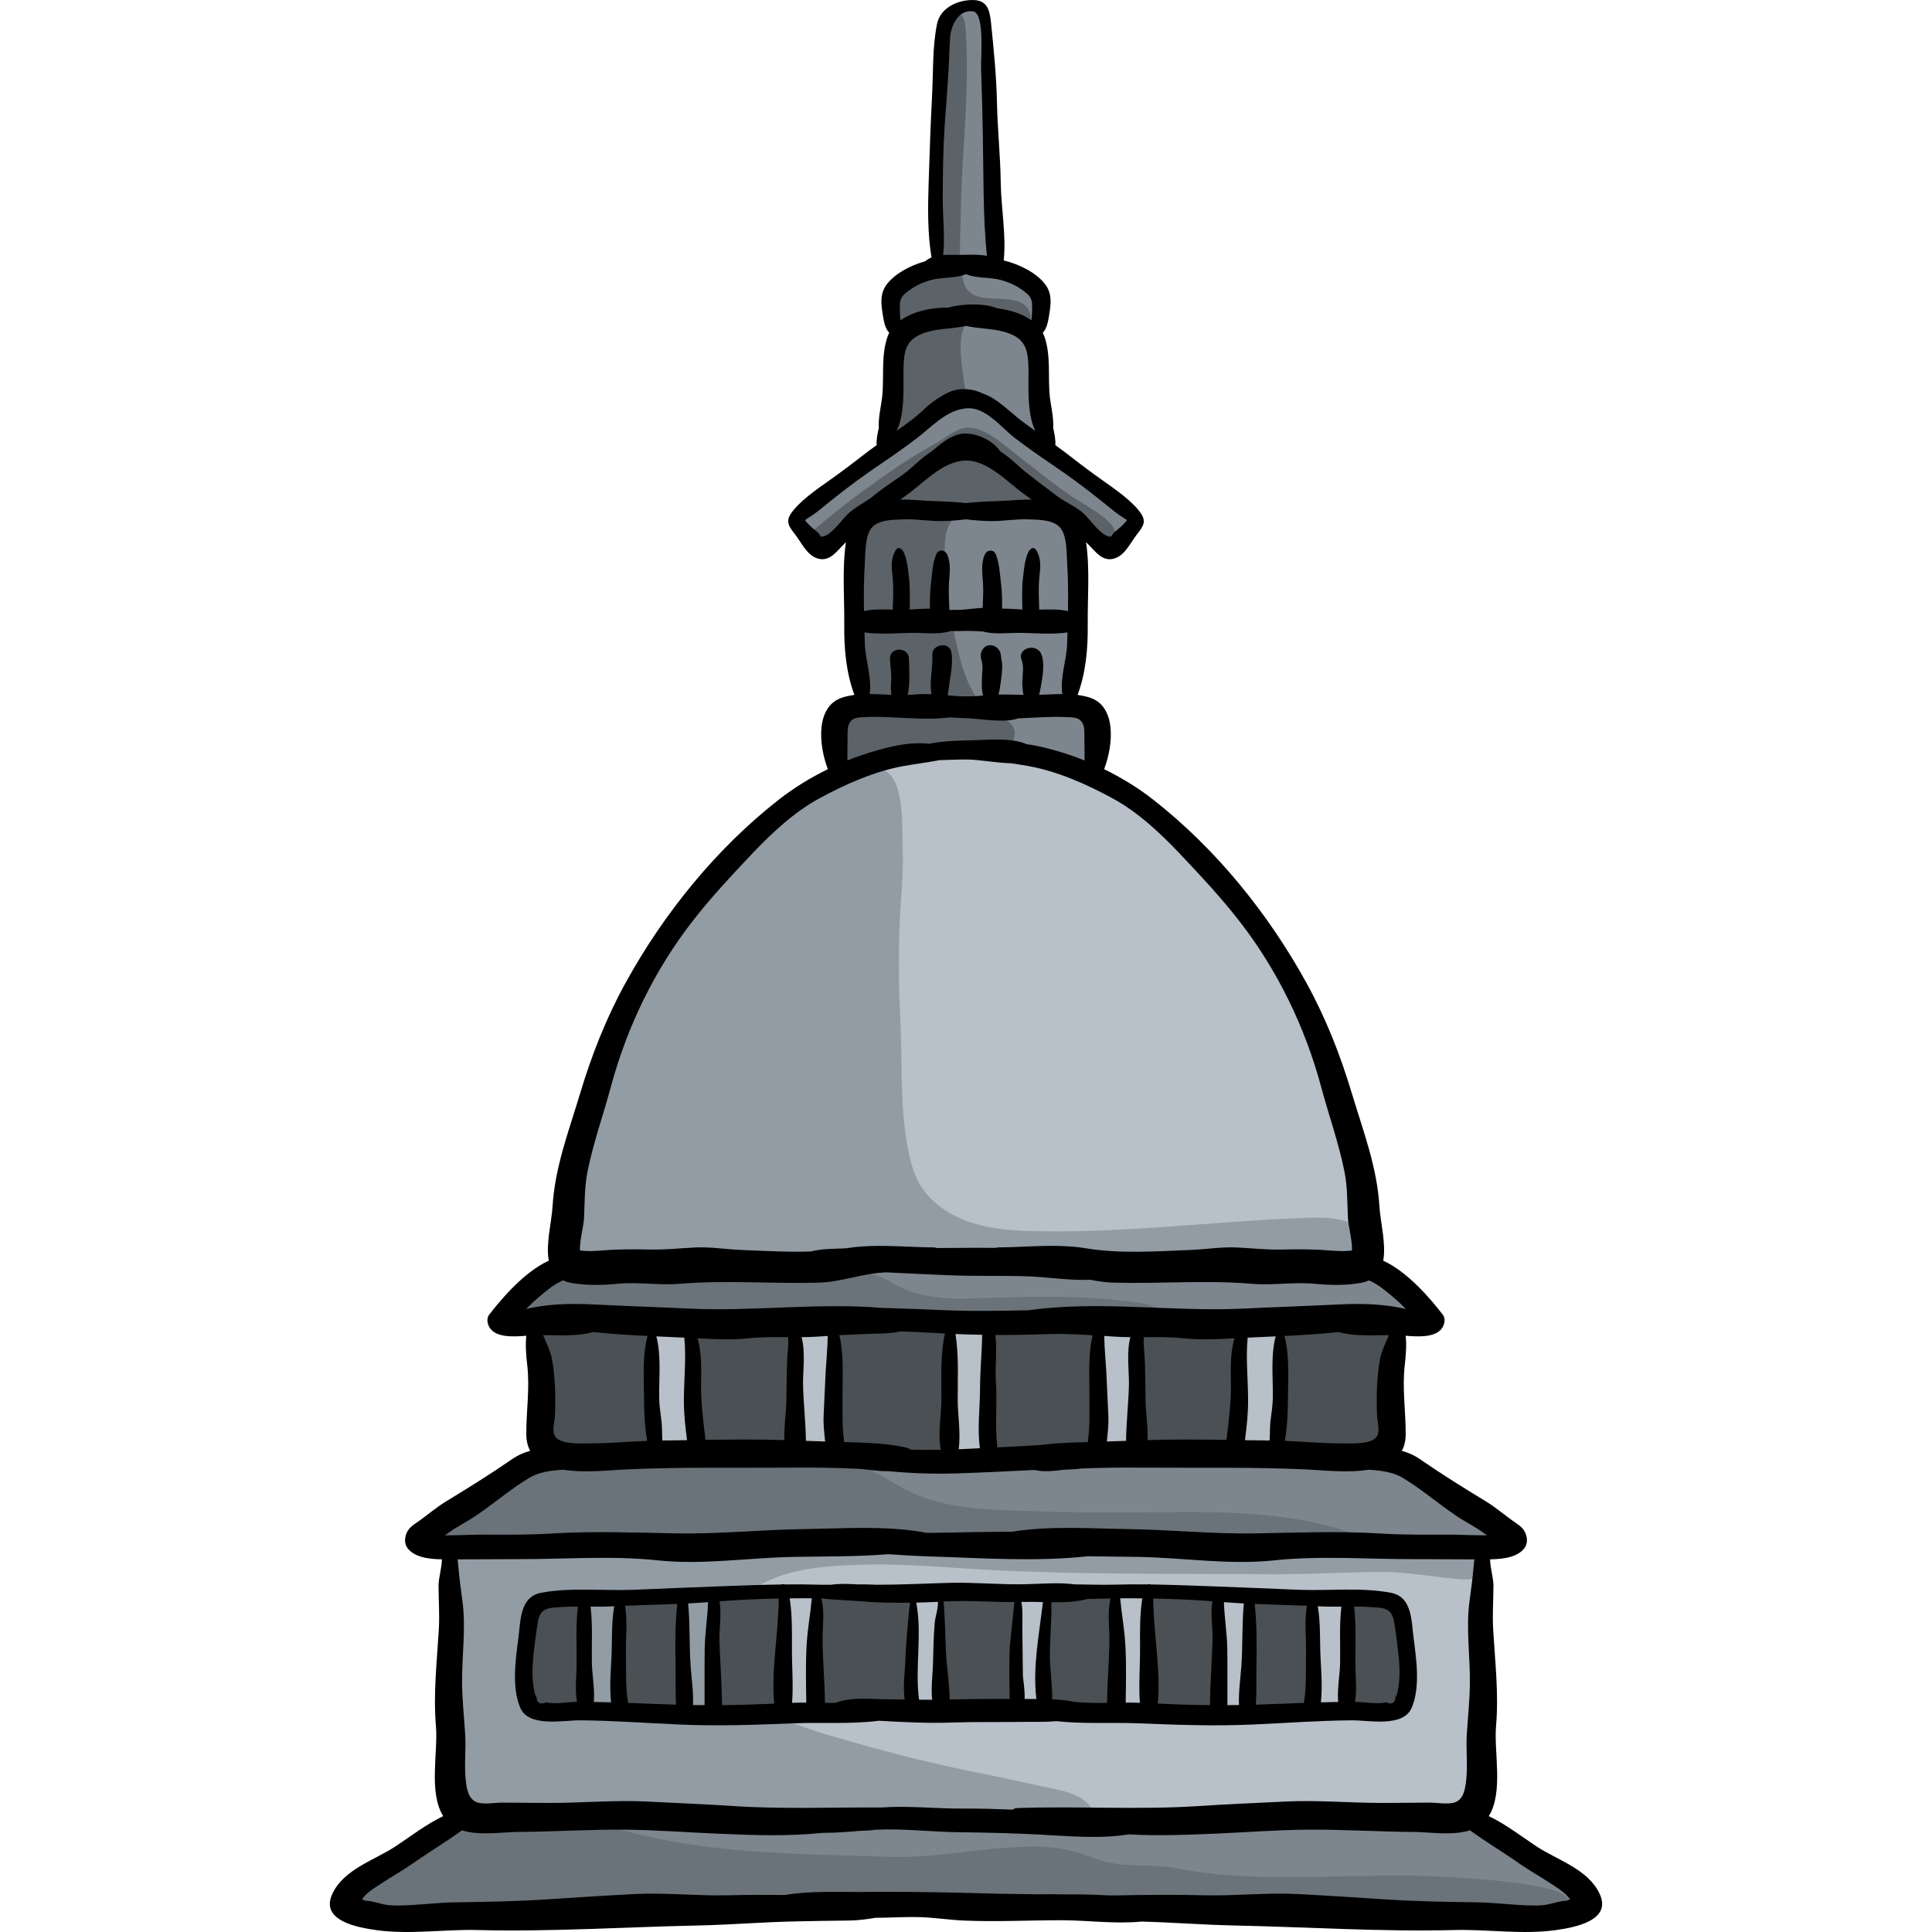 <?xml version="1.0" encoding="iso-8859-1"?>
<!-- Generator: Adobe Illustrator 19.0.0, SVG Export Plug-In . SVG Version: 6.00 Build 0)  -->
<svg version="1.1" id="Layer_1" xmlns="http://www.w3.org/2000/svg" xmlns:xlink="http://www.w3.org/1999/xlink" x="0px" y="0px"
	 viewBox="0 0 512.001 512.001" style="enable-background:new 0 0 512.001 512.001;" xml:space="preserve">
<path style="fill:#B8C0C9;" d="M100.552,509.934c-0.178-0.003-0.355-0.007-0.533-0.011c-3.152-0.068-5.572-0.85-7.121-3.904
	c-1.974-3.892,1.205-6.565,4.334-8.426c4.258-2.533,8.517-5.066,12.774-7.6c2.742-1.631,5.568-3.339,7.394-5.957
	c2.145-3.076,1.249-5.413,0.938-8.743c-0.307-3.291,0.18-6.865,0.249-10.176c0.124-5.884,0.247-11.769,0.346-17.654
	c0.19-11.23,1.038-22.512,0.886-33.679c-0.016-1.154-0.098-2.432-0.919-3.242c-0.683-0.673-1.698-0.84-2.622-1.096
	c-0.924-0.257-1.922-0.748-2.183-1.671c-0.246-0.871,0.266-1.761,0.784-2.503c3.272-4.697,8.109-6.497,12.727-9.713
	c2.166-1.508,4.311-3.059,6.502-4.529c1.633-1.095,3.512-1.511,5.051-2.603c5.07-3.594,4.795-13.348,4.354-18.762
	c-0.394-4.851-0.691-9.758-0.85-14.676c-0.047-1.432-0.175-3.044-1.269-3.97c-2.213-1.873-6.273,0.66-8.282-1.43
	c1.092-3.228,3.631-5.739,6.237-7.931c2.608-2.194,5.413-4.246,7.365-7.039c3.841-5.495,2.292-13.836,3.683-20.122
	c9.769-44.155,29.448-82.106,69.14-108.12c1.358-2.626,1.996-6.223,2.14-9.157c0.114-2.305-1.483-5.546-0.07-7.611
	c0.45-0.657,1.159-1.087,1.879-1.427c1.497-0.705,3.233-1.172,4.209-2.507c0.957-1.31,0.899-3.094,0.617-4.691
	c-1.014-5.731-0.884-12.051-1.349-17.965c-0.608-7.751-0.404-15.569-1.33-23.33c-1.891,1.513-3.782,3.025-5.674,4.538
	c-0.752,0.601-1.572,1.23-2.532,1.286c-2.117,0.122-4.305-3.389-5.079-5.054c-0.551-1.186-0.699-2.636-0.062-3.779
	c0.672-1.209,2.036-1.823,3.282-2.423c11.723-5.646,21.264-16.562,21.755-29.91c0.13-3.54,0.146-7.121,0.434-10.653
	c0.285-3.499-1.306-5.858-1.808-9.293c-0.363-2.488,0.043-5.201,1.653-7.132c2.21-2.65,6.068-3.244,8.729-5.442
	c3.23-2.668,2.962-5.897,2.807-9.601c-0.687-16.435-1.772-32.74-0.104-49.32c0.321-3.187,0.8-6.58,2.918-8.982
	c2.118-2.402,6.46-3.07,8.363-0.494c1.016,1.375,1.066,3.212,1.076,4.922c0.03,5.051-0.65,10.697,0.14,15.682
	c0.658,4.152,1.426,8.066,1.693,12.351c0.578,9.255,1.205,18.203,0.157,27.391c-0.341,2.988,0.258,6.532,2.888,7.99
	c1.528,0.847,3.416,0.786,4.996,1.53c2.818,1.329,3.908,4.849,3.778,7.963c-0.13,3.113-1.158,6.139-1.244,9.255
	c-0.13,4.69,1.831,9.045,3.045,13.482c1.271,4.642,1.141,9.542,1.683,14.31c0.147,1.29,5.23,4.572,6.291,5.499
	c2.508,2.193,5.016,4.385,7.524,6.578c4.305,3.764,10.709,6.714,5.698,12.949c-0.738,0.918-1.723,1.72-2.889,1.885
	c-3.195,0.453-5.742-3.876-8.881-3.124c0.117,7.95,0.431,15.925,0.351,23.874c-0.067,6.611-1.497,12.964-2.774,19.417
	c-0.18,0.912-0.25,2.082,0.561,2.537c0.721,0.403,1.602-0.082,2.427-0.097c0.978-0.018,1.865,0.666,2.354,1.513
	c2.909,5.048,0.319,11.177,3.04,16.429c2.235,4.316,6.935,6.68,11.394,8.617c3.859,1.676,8.589,3.419,11.198,6.922
	c2.711,3.641,5.752,6.826,8.856,10.252c6.803,7.508,12.837,15.712,17.967,24.45c6.469,11.029,11.491,22.867,15.227,35.086
	c3.723,12.175,7.568,25.167,6.848,38.007c-0.102,1.818-0.257,3.755,0.63,5.345c1.16,2.079,3.675,2.877,5.838,3.87
	c3.046,1.398,8.399,8.358,5.322,11.706c-1.03,1.121-2.706,1.372-3.923,2.287c-2.203,1.654-2.307,4.862-2.207,7.614
	c0.228,6.296,0.456,12.594,0.683,18.89c0.088,2.432,0.197,4.951,1.291,7.124c1.84,3.656,7.344,4.426,10.608,6.677
	c3.643,2.512,7.339,4.961,10.939,7.534c2.003,1.432,3.9,3.018,4.823,5.409c0.502,1.302,1.051,2.961-0.345,4.005
	c-1.366,1.022-3.219-0.455-4.54,0.565c-0.754,0.582-0.747,1.702-0.671,2.651c0.845,10.517,2.008,20.489,1.703,31.051
	c-0.319,11.058-0.984,22.101-1.576,33.147c-0.121,2.261-0.167,4.763,1.292,6.494c1.789,2.123,5.031,2.09,7.335,3.345
	c3.084,1.678,6.069,4.054,8.73,6.331c2.174,1.859,4.979,2.896,6.937,5.002c1.349,1.45,2.212,3.506,1.737,5.43
	c-1.314,5.33-8.821,5.99-13.155,5.911c-9.701-0.178-19.402-0.356-29.102-0.534c-20.64-0.378-41.28-0.758-61.92-1.136
	c-19.957-0.366-39.895-1.821-59.928-1.921c-20.373-0.102-40.626,0.839-60.997,1.599c-20.712,0.774-41.43,1.391-62.151,1.854
	C120.934,509.572,110.703,510.125,100.552,509.934z"/>
<path style="fill:#929CA5;" d="M286.192,408.349c11.769-0.29,23.566-0.531,35.314-0.066c18.442,0.729,36.904,1.333,55.352,1.953
	c3.86,0.129,10.749-1.025,14.294,0.733c2.293,1.138,1.635,0.818,1.588,3.291c-0.089,4.746-3.197,4.528-7.316,4.123
	c-6.476-0.637-12.756-1.802-19.332-1.795c-9.921,0.009-19.851,0.686-29.759,0.605c-24.076-0.195-48.202,0.128-72.259-1.051
	c-11.753-0.577-23.496-1.806-35.277-1.496c-10.888,0.287-23.497,1.054-31.888,8.668c-9.357,8.489-7.967,20.705,2.495,27.769
	c8.334,5.626,18.476,8.284,28.005,10.994c11.226,3.193,22.38,5.897,33.821,8.132c4.793,0.936,9.536,2.071,14.311,3.08
	c3.739,0.789,8.771,1.47,11.925,3.971c2.931,2.324,3.771,5.636-0.051,7.274c-3.053,1.308-7.579,0.585-10.794,0.588
	c-7.129,0.004-14.224-0.524-21.348-0.614c-8.644-0.109-17.288-0.203-25.933-0.165c-8.55,0.037-18.129,1.622-26.57,0.421
	c-2.592-0.368-4.963-1.469-7.584-1.8c-4.547-0.572-9.226-0.628-13.798-0.937c-9.002-0.609-18.012-1.164-27.036-1.273
	c-9.638-0.117-33.49,5.808-36.16-8.649c-3.08-16.672,0.998-33.694,0.466-50.432c-0.183-5.746-1.035-9.038,5.459-9.98
	c14.14-2.051,28.727-1.737,42.969-2.246c18.172-0.648,36.387-0.09,54.548-1.001c17.116-0.858,34.176,0.559,51.277,0.217
	C277.331,408.574,281.76,408.458,286.192,408.349z"/>
<g>
	<path style="fill:#7D868E;" d="M246.244,69.935c-0.075,0.079-0.152,0.155-0.235,0.226c-1.172,1.016-3.379,1.269-4.753,2.091
		c-1.774,1.062-3.596,2.493-4.622,4.329c-1.982,3.547,0.049,6.971,1.223,10.364c0.772,2.232,0.538,2.592-0.226,4.723
		c-1.431,3.992-1.076,7.695-0.917,11.846c0.217,5.689,1.716,11.516-3.081,15.265c-3.514,2.746-6.752,5.774-10.512,8.207
		c-3.289,2.128-6.486,3.801-9.185,6.728c-2.346,2.545-2.753,7.136,0.957,9.261c4.294,2.461,8.791-4.985,13.186-4.927
		c-2.275,14.575-4.051,31.085-1.14,45.718c1.037,5.213-5.278,4.227-5.578,9.67c-0.131,2.38-0.613,7.395,0.39,9.559
		c1.556,3.36,5.444,0.721,8.113,0.036c5.203-1.338,9.984-2.926,15.429-2.973c5.07-0.043,10.177-0.051,15.232,0.284
		c5.699,0.377,11.237,0.709,16.935,0.884c2.793,0.086,4.962,0.838,7.537,1.863c0.711,0.283,2.981,1.609,3.763,1.406
		c1.509-0.393,1.474-2.239,1.686-3.595c0.496-3.163,2.09-9.217-0.211-11.983c-1.792-2.154-6.216-1.086-7.514-3.706
		c-0.602-1.213,0.474-3.76,0.696-4.885c0.559-2.833,0.746-5.72,0.87-8.601c0.267-6.142-0.002-12.302,0.234-18.446
		c0.159-4.147-1.548-10.214-0.138-14.1c1.15,0.171,2.363,0.895,3.449,1.397c1.665,0.769,2.508,2.133,3.835,2.934
		c2.49,1.505,5.479-1.604,7.557-3.223c2.353-1.832,2.484-2.916,0.223-5.043c-2.658-2.5-5.664-5.037-8.476-7.397
		c-3.408-2.859-7.252-5.144-10.831-7.713c-2.708-1.943-2.829-4.66-3.24-7.82c-1.248-9.59-2.987-18.651-2.118-28.282
		c0.563-6.236-1.773-9.402-6.951-12.35c-4.79-2.728-4.648-9.21-4.639-14.212c0.017-8.581-0.697-17.083-0.697-25.665
		c0-7.126-1.135-14.054-1.446-21.104c-0.105-2.375,0.683-7.351-1.564-9.044c-1.754-1.321-5.951,0.052-7.395,1.298
		c-2.592,2.235-2.619,6.275-3.021,9.429c-0.641,5.022-0.292,10.027-0.522,15.057c-0.325,7.111-0.343,14.179-0.867,21.28
		c-0.375,5.075,0.532,10.209,0.115,15.313C247.645,65.838,247.589,68.499,246.244,69.935z"/>
	<path style="fill:#7D868E;" d="M150.491,334.138c-4.639,2.393-9.5,6.31-12.951,10.204c-0.828,0.934-3.652,3.951-3.566,5.328
		c0.093,1.499,1.454,0.944,3.064,0.967c20.914,0.302,41.946-1.48,62.89-1.872c12.239-0.228,24.388,0.69,36.593,1.36
		c11.717,0.643,23.551-1.829,35.328-1.812c7.92,0.011,15.84,0.006,23.761-0.001c17.452-0.014,34.786,1.15,52.18,2.335
		c6.044,0.412,12.12,0.9,18.179,0.923c2.819,0.01,6.403,0.601,9.128-0.332c4.093-1.4,1.89-4.727-0.414-6.935
		c-5.457-5.232-10.824-8.715-18.446-9.295c-17.191-1.308-34.569-1.215-51.803-1.806c-11.44-0.392-22.955,0.09-34.39,0.471
		c-5.641,0.188-11.283-0.116-16.921,0.224c-4.552,0.274-9.018-0.926-13.648-0.92c-12.947,0.017-25.939,0.509-38.875,1.038
		C184.736,334.665,168.905,334.52,150.491,334.138z"/>
	<path style="fill:#7D868E;" d="M146.54,386.421c-2.252-0.069-5.17,2.282-6.976,3.31c-3.941,2.244-7.924,4.47-11.761,6.887
		c-1.549,0.975-16.597,9.291-14.851,12.438c0.501,0.903,3.655,0.747,4.57,0.826c4.075,0.353,8.193-0.011,12.279-0.224
		c12.036-0.627,24.204-0.227,36.242,0.284c13.217,0.561,26.48,0.643,39.71,0.646c4.835,0,9.769,0.613,14.543-0.427
		c2.741-0.598,3.764-0.889,6.463-0.412c2.465,0.437,5.034,0.134,7.512-0.021c7.748-0.485,15.444-0.726,23.204-0.758
		c17.402-0.071,34.794-0.867,52.193-1.135c16.961-0.263,33.956,0.516,50.952,2.062c7.847,0.713,15.985,1.146,23.862,0.65
		c3.125-0.197,7.851-0.351,10.258-2.735c3.01-2.982-1.109-4.934-3.243-6.669c-4.787-3.893-10.598-7.071-15.82-10.413
		c-4.841-3.099-9.155-4.715-14.982-4.771c-22.949-0.224-45.9,0.234-68.853,0.232c-16.285-0.001-32.729,0.315-49.003-0.289
		c-8.541-0.317-17.114,0.385-25.663,0.006c-9.707-0.431-19.066-1.126-28.817-1.107C175.058,384.822,162.251,383.907,146.54,386.421z
		"/>
	<path style="fill:#7D868E;" d="M120.514,482.624c-5.433,1.654-10.498,6.265-15.335,9.126c-2.777,1.642-15.371,7.127-13.912,11.624
		c1.195,3.684,14.398,4.177,17.167,4.29c11.521,0.465,22.905,0.515,34.427,0.523c12.001,0.008,24.071-0.376,36.057-0.976
		c6.369-0.318,12.745-0.514,19.104-1.018c4.275-0.339,8.249,0.592,12.455,0.402c12.117-0.549,24.027-1.763,36.204-1.644
		c13.155,0.129,26.298-0.257,39.463-0.017c6.736,0.124,13.471,0.266,20.207,0.374c9.61,0.155,19.223,0.242,28.834,0.105
		c8.519-0.121,17.255-1.178,25.679-0.225c4.207,0.476,8.645-0.255,12.895-0.191c4.725,0.07,9.442,0.384,14.154,0.719
		c9.236,0.659,18.505,1.451,27.766,0.824c2.146-0.146,4.658-0.091,4.824-2.549c0.116-1.713-1.301-2.746-2.572-3.589
		c-5.621-3.726-11.369-7.116-16.878-11.027c-3.219-2.285-6.363-4.242-10.058-5.645c-5.317-2.019-9.191-4.471-15.026-4.366
		c-6.605,0.117-13.099,1.5-19.66,2.106c-13.076,1.205-26.327,0.693-39.443,0.691c-15.209-0.002-30.442-0.059-45.656-0.22
		c-17.288-0.184-34.581,0.036-51.868,0.567c-17.669,0.543-35.009-0.62-52.593-1.683C151.48,479.899,136.094,480.132,120.514,482.624
		z"/>
</g>
<path style="fill:#929CA5;" d="M232.799,203.752c-3.963-0.41-7.866,1.903-11.276,3.535c-8.644,4.135-16.323,11.098-23.608,17.373
	c-5.979,5.15-10.552,11.553-15.425,17.695c-5.046,6.361-10.037,13.071-14.273,20.001c-4.44,7.265-8.539,15.057-10.645,23.334
	c-1.871,7.358-3.372,14.755-4.984,22.162c-1.294,5.95-2.503,12.171-2.563,18.276c-0.041,4.182-0.014,6.085,4.166,7.371
	c6.291,1.937,13.12,2.124,19.658,2.276c10.344,0.243,20.691-0.26,31.029-0.243c24.359,0.042,48.713-0.698,73.075-0.698
	c18.401,0,36.826,0.386,55.198,1.213c8.105,0.365,15.856-0.304,23.952-0.691c1.152-0.055,3.115,0.164,4.12-0.571
	c1.603-1.172,1.327-4.045,0.915-5.708c-1.772-7.158-11.917-6.496-17.553-6.275c-24.437,0.958-48.813,4.281-73.337,3.386
	c-7.672-0.279-15.819-1.665-22.058-6.372c-4.973-3.752-6.99-7.948-8.308-13.989c-2.472-11.328-1.7-23.882-2.281-35.416
	c-0.42-8.332-0.492-16.567-0.219-24.909c0.225-6.886,1.133-13.823,0.83-20.711c-0.217-4.952,0.84-20.114-6.205-21.016
	C232.94,203.768,232.87,203.76,232.799,203.752z"/>
<g>
	<path style="fill:#4A5054;" d="M142.823,351.798c1.398,4.605,2.287,9.642,2.33,14.464c0.029,3.344-0.006,6.69-0.006,10.034
		c0,1.785-0.77,5.833-0.011,7.493c1.321,2.886,8.015,1.447,10.792,1.646c3.211,0.23,6.38-0.125,9.577,0.105
		c2.019,0.145,4.168,0.956,6.148,0.353c5.256-1.6,2.021-14.258,1.823-18.704c-0.159-3.571-0.573-7.287-0.457-10.857
		c0.07-2.137,1.138-3.419-0.951-4.661c-1.867-1.111-5.377-0.739-7.508-1.034c-3.221-0.446-6.399-0.927-9.654-0.928
		c-2.73-0.001-5.478-0.395-8.201-0.245C143.313,349.65,143.542,349.933,142.823,351.798z"/>
	<path style="fill:#4A5054;" d="M183.488,352.03c0,6.255,0.26,12.459,0.444,18.704c0.11,3.726-1.036,9.148,0.536,12.671
		c1.192,2.668,3.68,2.56,6.384,2.785c5.389,0.447,10.692,0.915,16.111,0.929c1.927,0.006,4.945,0.238,5.813-1.481
		c1.258-2.49-0.867-8.968-1.23-11.673c-0.514-3.832-0.307-7.671-0.633-11.51c-0.228-2.692,0.451-6.195-0.058-8.737
		c-0.551-2.758-3.803-2.422-6.548-2.789c-3.417-0.456-6.847-0.701-10.258-0.186C191.571,351.117,188.028,351.082,183.488,352.03z"/>
	<path style="fill:#4A5054;" d="M219.97,353.192c0,7.197,0.233,14.377,0.233,21.578c0,3.096-1.667,10.846,1.781,11.888
		c1.702,0.514,4.11-0.102,5.887-0.016c2.808,0.136,5.64,0.569,8.436,0.883c3.622,0.407,7.17,0.611,10.788,0.528
		c1.34-0.031,4.933,0.299,5.877-0.692c1.788-1.879,0.352-9,0.24-11.286c-0.226-4.642-0.427-9.293-0.476-13.934
		c-0.031-2.944,0.786-7.642-0.449-10.353c-1.586-3.483-8.392-2.781-11.396-2.777C233.77,349.02,227.136,349.389,219.97,353.192z"/>
	<path style="fill:#4A5054;" d="M263.191,351.334c0,11.44-1.253,22.928-0.662,34.36c8.203,1.066,15.442,2.537,23.682,0.257
		c1.51-0.419,3.772-0.45,4.65-1.843c1.115-1.77-0.161-8.131-0.24-10.116c-0.187-4.678,0.132-9.273,0.224-13.961
		c0.039-2.015,1.123-6.114,0.238-8.005c-0.949-2.029-5.625-1.743-7.635-1.912C277.554,349.621,270.681,347.987,263.191,351.334z"/>
	<path style="fill:#4A5054;" d="M301.764,352.496c0,6.309,0.035,12.658-0.253,18.957c-0.144,3.144-1.698,8.871-0.455,11.884
		c0.813,1.97,3.545,1.47,5.625,1.511c4.578,0.091,8.872,0.867,13.516,0.664c2.035-0.089,6.201,0.712,7.845-0.834
		c2.05-1.928,0.845-7.912,0.728-10.569c-0.225-5.068,0.599-9.939,0.647-14.952c0.016-1.629,0.539-5.864-0.479-7.252
		c-1.341-1.83-6.231-1.312-8.246-1.5C315.546,349.923,306.617,348.254,301.764,352.496z"/>
	<path style="fill:#4A5054;" d="M339.641,352.03c-0.366,6.235-0.053,12.63-0.349,18.92c-0.21,4.483-1.517,9.616-1.011,14.053
		c7.468,0.378,14.88,2.237,22.532,1.881c1.659-0.077,4.212,0.205,5.567-0.923c1.959-1.631,2.171-6.421,2.433-8.586
		c0.768-6.339,0.75-12.751,1.436-19.092c0.22-2.038,1.597-6.136-0.154-7.894c-2.033-2.04-8.765-0.588-11.332-0.673
		c-3.539-0.119-6.977-0.364-10.519-0.023C345.376,349.972,341.471,351.236,339.641,352.03z"/>
	<path style="fill:#4A5054;" d="M155.138,423.833c-1.761,7.487-0.801,16.007-0.231,23.585c0.306,4.073,1.379,5.666-3.759,5.705
		c-3.404,0.026-8.4,0.037-10.108-3.063c-3.016-5.47-2.14-13.037-0.83-18.906c0.45-2.017,0.684-3.788,2.048-5.369
		C144.032,423.725,148.55,422.323,155.138,423.833z"/>
	<path style="fill:#4A5054;" d="M164.665,424.995c-0.797,4.366-0.228,9.241-0.413,13.695c-0.158,3.793-1.085,8.147-0.516,11.923
		c0.378,2.515,1.303,2.254,3.736,2.738c3.07,0.611,6.384,0.945,9.494,1.158c1.3,0.089,3.876,0.592,4.645-0.372
		c1.533-1.921-0.16-8.99-0.223-11.258c-0.102-3.675,0.15-7.324,0.24-10.978c0.05-1.999,0.629-5.298,0.012-7.201
		C180.306,420.58,167.716,422.312,164.665,424.995z"/>
	<path style="fill:#4A5054;" d="M189.065,423.833c0,9.829-1.186,19.669-0.662,29.503c4.196-0.451,8.411-0.045,12.714,0.355
		c3.116,0.288,6.921,1.537,7.467-2.154c1.003-6.772,0.035-14.594-0.233-21.443c-0.065-1.664,0.924-7.363-0.453-8.363
		c-0.944-0.687-5.251-0.216-6.368-0.221c-2.368-0.01-4.863-0.298-7.209-0.203C192.056,421.4,190.115,422.778,189.065,423.833z"/>
	<path style="fill:#4A5054;" d="M217.413,421.974c-1.456,7.9-1.634,16.338-1.626,24.377c0.001,1.331-0.584,4.164,0.239,5.367
		c0.826,1.205,2.041,0.588,3.81,0.581c4.403-0.016,8.847,0.404,13.239,0.583c2.508,0.101,5.644,0.72,8.006,0.196
		c1.616-5.84,0.873-11.822,0.726-17.789c-0.081-3.308,0.397-6.638,0.451-9.926c0.058-3.53-1.873-2.69-5.314-2.69
		c-3.585,0-7.079-0.362-10.647-0.471C224.093,422.134,219.833,421.002,217.413,421.974z"/>
	<path style="fill:#4A5054;" d="M249.482,422.671c0.124,5.623-0.883,11.245-0.699,16.869c0.068,2.077-0.828,10.832,0.869,12.246
		c0.716,0.597,2.906,0.118,3.78,0.156c2.412,0.103,4.812,0.534,7.217,0.769c2.854,0.279,5.517,0.098,8.313,0.134
		c2.11-5.676,0.277-13.21,0.758-19.217c0.308-3.848,0.245-7.76,0.641-11.374c-1.761-1.367-5.909-0.511-7.989-0.511
		C257.213,421.742,252.058,421.702,249.482,422.671z"/>
	<path style="fill:#4A5054;" d="M277.83,423.369c-1.58,5.428-1.636,12.24-1.627,17.865c0.007,3.914-0.26,7.961,0.047,11.855
		c2.064-1.385,7.416,0.266,9.777,0.471c3.08,0.267,6.337,0.377,9.428,0.215c1.402-5.842,0.588-12.859,0.029-18.829
		c-0.419-4.478,0.181-8.757-0.029-13.168C289.728,421.155,283.456,423.136,277.83,423.369z"/>
	<path style="fill:#4A5054;" d="M303.856,423.136c-1.53,5.542,0.167,12.537,0.59,18.153c0.263,3.489-1.293,9.92,0.62,12.95
		c5.915-1.416,12.38,0.224,18.263-0.226c1.134-4.43-0.164-9.494,0.034-14.055c0.185-4.274-0.071-8.507-0.273-12.793
		c-0.125-2.653,0.107-3.823-2.485-4.27C316.024,422.107,309.836,421.573,303.856,423.136z"/>
	<path style="fill:#4A5054;" d="M330.812,424.066c0.691,1.697,0.072,4.63-0.057,6.648c-0.24,3.742-0.311,7.493-0.526,11.238
		c-0.206,3.578,0.203,7.417-0.305,10.888c2.521,1.018,7.269,0.648,9.954,0.514c3.142-0.157,6.113,0.372,9.25,0.188
		c1.003-6.851-0.551-14.749-0.893-21.698c-0.078-1.583,1.062-6.212-0.101-7.304c-0.765-0.718-5.729-0.187-6.738-0.242
		C337.698,424.098,334.052,423.594,330.812,424.066z"/>
	<path style="fill:#4A5054;" d="M357.998,424.995c-0.013,8.342-1.454,16.593-1.743,24.89c-0.077,2.187-0.473,2.808,1.447,3.458
		c2.125,0.72,5.81,0.095,8.069,0.224c1.527,0.087,4.665,1.353,6.017,0.304c1.356-1.053,1.291-5.674,1.319-7.173
		c0.057-3.064-0.553-6.118-0.711-9.173c-0.134-2.578,0.132-5.049-0.393-7.591C370.448,422.402,363.574,424.296,357.998,424.995z"/>
</g>
<g>
	<path style="fill:#5C6368;" d="M253.325,118.336c-6.739,3.44-12.661,8.293-17.822,13.754c-1.602,1.695-4.004,2.402-5.59,4.098
		c-2.552,2.73-2.775,7.395-3.13,10.902c-0.889,8.787-0.268,17.708,0.323,26.481c0.233,3.447,1.004,6.705,1.563,10.094
		c0.565,3.431,0.169,4.247-2.955,5.415c-4.095,1.529-4.017,4.356-4.031,8.371c-0.011,3.126-0.89,6.139,2.836,6.021
		c5.544-0.176,11.079-2.576,16.525-3.428c5.105-0.799,10.213-1.264,15.375-1.481c3.341-0.141,11.956,1.399,12.481-3.726
		c0.456-4.46-6.092-5.425-8.46-7.934c-4.826-5.112-6.371-13.652-7.866-20.245c-1.58-6.969-2.38-14.852-2.197-22.012
		c0.198-7.759,3.72-9.143,11.047-9.13c2.653,0.004,11.45,1.517,12.94-1.578c1.604-3.33-4.691-7.852-6.629-9.668
		C263.186,120.011,258.087,116.108,253.325,118.336z"/>
	<path style="fill:#5C6368;" d="M270.536,85.562c-3.862-1.203-11.802-4.099-14.724,0.662c-2.193,3.575-0.889,10.245-0.451,14.204
		c0.19,1.723,1.12,4.541-0.218,5.989c-1.131,1.224-4.095,1.941-5.587,2.701c-3.082,1.57-6.232,2.953-9.17,4.803
		c-1.346,0.847-2.899,2.376-4.431,2.583c-0.159-3.386,0.523-6.766,0.926-10.133c0.69-5.762,1.061-11.724,1.074-17.524
		c0.008-3.115-0.894-5.854-1.141-8.89c-0.597-7.34,9.199-6.451,10.999-11.661c1.672-4.839-0.254-10.151,0.093-15.09
		c0.67-9.526,0.667-19.125,0.898-28.677c0.137-5.666-0.79-14.706,3.38-19.192c3.648-3.926,3.672,1.486,3.845,4.457
		c0.56,9.551-0.013,19.169-0.609,28.71c-0.387,6.205-0.741,12.417-0.806,18.635c-0.057,5.483-0.845,12.864,0.936,18.118
		c2.512,7.41,15.716,0.227,17.617,8.399C273.825,86.473,272.814,86.273,270.536,85.562z"/>
	<path style="fill:#5C6368;" d="M215.353,140.712c7.296-6.324,15.283-12.162,23.317-17.596c3.059-2.069,6.276-3.892,9.488-5.723
		c2.307-1.314,4.995-3.652,7.729-4.018c4.356-0.584,9.369,3.864,12.481,6.275c5.166,4.002,10.14,8.117,15.53,11.795
		c3.278,2.236,8.053,4.569,10.62,7.564c1.154,1.347,1.67,3.271,0.117,4.627c-1.825,1.594-3.387,0.164-4.925-0.893
		c-2.973-2.042-5.22-4.586-7.853-7.054c-2.759-2.587-5.952-4.505-8.997-6.736c-5.014-3.674-9.602-9.614-16.222-9.944
		c-10.295-0.512-17.645,10.223-24.943,15.893c-3.307,2.569-6.743,5.37-10.169,7.753
		C219.498,144.066,216.569,145.238,215.353,140.712z"/>
</g>
<g>
	<path style="fill:#6A737A;" d="M150.003,335.945c-3.234,0.986-7.069,5.405-9.395,7.697c-1.425,1.404-3.348,3.172-3.941,5.109
		c2.324,0.92,5.753-0.108,8.197-0.312c6.854-0.572,13.711-0.846,20.59-0.844c15.306,0.004,30.734,0.61,46.026,1.199
		c22.833,0.879,45.744,0.452,68.574,1.089c7.989,0.223,16.667,1.266,24.607,0.568c1.444-0.127,4.169-0.151,3.713-2.138
		c-0.64-2.786-8.96-3.387-10.998-3.627c-14.028-1.662-27.573-0.928-41.635-0.557c-4.641,0.122-9.461-0.337-13.93-1.697
		c-3.449-1.05-6.276-3.365-9.679-4.509c-5.123-1.722-10.817-1.134-16.132-1.124c-7.299,0.013-14.666-0.149-21.961-0.425
		C180.386,335.854,166.099,333.985,150.003,335.945z"/>
	<path style="fill:#6A737A;" d="M144.889,387.369c-3.359,3.015-8.446,4.947-12.28,7.326c-3.292,2.042-6.6,4.041-9.868,6.127
		c-1.585,1.012-5.666,2.887-6.558,4.707c-2.718,5.553,20.574,5.263,23.787,5.388c41.528,1.618,83.247,0.032,124.792,0.032
		c16.869,0,33.721-0.85,50.59-0.853c7.378-0.001,14.763-0.161,22.128,0.284c3.714,0.225,7.445,0.377,11.161,0.504
		c2.64,0.09,8.315,0.873,10.55-0.782c3.603-2.67-1.576-4.127-4.399-4.962c-12.648-3.74-26.178-4.451-39.291-4.426
		c-13.394,0.026-26.839,0.335-40.223-0.2c-11.138-0.446-24.128-0.175-34.346-5.297c-5.763-2.888-9.896-6.371-16.408-7.792
		c-8.663-1.891-18.506-1.235-27.331-1.207C178.329,386.281,159.039,385.72,144.889,387.369z"/>
	<path style="fill:#6A737A;" d="M121.593,481.123c-3.682,2.033-6.857,5.58-10.15,8.168c-4.303,3.382-8.46,6.941-12.701,10.383
		c-5.021,4.077-6.276,6.868,0.864,8.736c13.091,3.425,27.716,0.029,40.941-0.646c13.757-0.701,27.478-2.248,41.262-2.213
		c18.012,0.046,36.022-0.44,54.034-0.25c6.838,0.072,13.661,0.332,20.495,0.544c5.797,0.18,11.789-1.659,17.705-1.929
		c12.931-0.589,25.841,0.847,38.708,1.922c20.547,1.717,41.104,2.592,61.703,3.375c9.216,0.349,18.039,0.187,27.201-0.817
		c2.941-0.323,12.091-0.727,13.754-3.986c3.17-6.212-38.864-7.379-42.592-7.385c-13.893-0.02-27.821,0.708-41.709,0.234
		c-6.689-0.228-13.157-0.987-19.727-2.222c-6.61-1.242-14.293,0.076-20.583-2.288c-4.812-1.808-8.911-3.131-14.208-3.331
		c-13.632-0.512-27.061,3.089-40.751,2.651c-21.762-0.696-44.218-0.676-65.506-5.693
		C155.622,482.912,139.627,478.025,121.593,481.123z"/>
</g>
<path d="M423.883,501.798c-3.105-6.509-11.204-8.848-16.755-12.523c-3.741-2.476-8.079-5.831-12.582-7.98
	c3.929-6.303,1.327-16.928,1.924-23.875c0.731-8.521-0.25-16.987-0.757-25.461c-0.239-4.005,0.058-7.807,0.068-11.788
	c0.004-1.9-0.859-4.689-0.895-6.931c2.868-0.053,5.991-0.355,8.067-1.931c1.337-1.015,1.947-2.256,1.614-3.967
	c-0.463-2.375-2-3.115-3.81-4.411c-2.306-1.651-4.498-3.537-6.933-5.019c-5.892-3.583-11.711-7.199-17.391-11.123
	c-1.695-1.172-3.318-1.873-4.933-2.299c0.636-1.174,1.007-2.581,1.02-4.287c0.041-6.169-0.963-12.202-0.25-18.379
	c0.311-2.695,0.512-5.258,0.256-7.831c3.171,0.246,7.364,0.518,9.328-1.647c0.883-0.973,1.402-2.769,0.508-3.931
	c-3.327-4.32-9.358-11.379-15.799-14.318c0.829-4.376-0.741-10.202-0.994-14.326c-0.644-10.53-4.248-19.816-7.256-29.828
	c-3.085-10.273-6.866-19.945-12.035-29.361c-10.124-18.443-24.074-35.685-40.684-48.678c-3.965-3.101-8.369-5.803-12.987-8.062
	c2.438-6.351,3.337-16.654-3.801-18.972c-1.063-0.345-2.141-0.558-3.229-0.703c2.184-5.933,2.748-12.191,2.684-18.551
	c-0.075-7.236,0.603-14.714-0.442-21.921c0.1,0.098,0.195,0.198,0.297,0.296c2.213,2.107,4.087,5.257,7.611,3.874
	c2.534-0.995,4.057-4.314,5.654-6.364c1.494-1.917,2.475-3.191,1.014-5.386c-2.082-3.128-6.776-6.403-9.855-8.567
	c-3.156-2.219-6.253-4.556-9.296-6.927c-1.169-0.91-2.367-1.786-3.573-2.653c0.109-1.243-0.181-2.954-0.564-4.551
	c0.17-2.75-0.668-6.183-0.883-8.153c-0.581-5.336,0.352-10.778-1.405-15.966c-0.13-0.385-0.298-0.75-0.485-1.105
	c1.006-1.016,1.369-2.667,1.637-4.316c0.492-3.032,1.023-5.959-1.061-8.628c-2.246-2.875-6.525-5.159-10.915-6.228
	c0.702-6.709-0.7-13.904-0.789-20.654c-0.094-7.041-0.853-14.069-0.996-21.099c-0.142-6.989-0.857-14.21-1.572-21.157
	c-0.378-3.685-1.084-6.221-5.18-6.104c-3.992,0.112-8.26,2.185-9.121,6.292c-1.255,5.977-1.004,12.96-1.331,19.082
	c-0.416,7.784-0.656,15.549-0.916,23.349c-0.209,6.295-0.287,13.184,0.77,19.502c-0.597,0.244-1.158,0.574-1.675,1.011
	c-4.097,1.141-7.99,3.311-10.097,6.007c-2.085,2.668-1.553,5.595-1.061,8.628c0.267,1.651,0.631,3.301,1.637,4.316
	c-0.187,0.355-0.355,0.72-0.485,1.105c-1.756,5.188-0.823,10.63-1.405,15.966c-0.215,1.971-1.053,5.403-0.883,8.153
	c-0.383,1.597-0.673,3.308-0.564,4.551c-1.205,0.867-2.404,1.743-3.573,2.653c-3.043,2.371-6.139,4.708-9.296,6.927
	c-3.079,2.164-7.771,5.44-9.855,8.567c-1.461,2.195-0.48,3.469,1.014,5.386c1.597,2.05,3.119,5.369,5.654,6.364
	c3.524,1.382,5.397-1.767,7.611-3.874c0.102-0.098,0.197-0.198,0.297-0.296c-1.045,7.207-0.367,14.685-0.441,21.921
	c-0.066,6.361,0.5,12.618,2.683,18.551c-1.087,0.145-2.166,0.358-3.229,0.703c-7.138,2.318-6.238,12.622-3.801,18.972
	c-4.618,2.257-9.022,4.961-12.987,8.062c-16.61,12.992-30.56,30.235-40.684,48.678c-5.169,9.416-8.95,19.089-12.035,29.361
	c-3.007,10.012-6.61,19.297-7.256,29.828c-0.253,4.125-1.823,9.949-0.994,14.326c-6.441,2.938-12.472,9.998-15.799,14.318
	c-0.896,1.162-0.375,2.96,0.508,3.931c1.964,2.166,6.158,1.894,9.328,1.647c-0.256,2.573-0.055,5.135,0.256,7.831
	c0.712,6.176-0.292,12.21-0.25,18.379c0.011,1.705,0.384,3.113,1.02,4.287c-1.615,0.426-3.238,1.129-4.933,2.299
	c-5.68,3.924-11.5,7.541-17.391,11.123c-2.436,1.481-4.628,3.367-6.933,5.019c-1.81,1.296-3.347,2.036-3.81,4.411
	c-0.333,1.711,0.277,2.952,1.614,3.967c2.076,1.575,5.199,1.878,8.067,1.931c-0.036,2.241-0.899,5.03-0.895,6.931
	c0.01,3.981,0.307,7.783,0.068,11.788c-0.506,8.474-1.488,16.94-0.757,25.461c0.597,6.947-2.005,17.572,1.924,23.875
	c-4.503,2.149-8.841,5.504-12.583,7.98c-5.552,3.675-13.65,6.015-16.755,12.523c-3.487,7.305,6.902,9.037,11.618,9.703
	c8.783,1.243,17.953-0.246,26.824-0.02c19.467,0.496,38.817-0.799,58.277-1.202c8.758-0.183,17.442-0.93,26.21-1.091
	c4.602-0.085,9.205-0.194,13.808-0.22c2.499-0.014,4.874-0.354,7.232-0.733c3.799-0.004,7.6-0.276,11.383-0.184
	c4.021,0.099,8.036,0.747,12.062,0.92c8.644,0.373,17.303-0.098,25.933-0.088c6.719,0.008,14.08,1.042,20.996,0.353
	c8.259,0.21,16.451,0.87,24.71,1.042c19.46,0.403,38.811,1.698,58.277,1.202c8.871-0.226,18.041,1.262,26.824,0.02
	C416.981,510.834,427.37,509.102,423.883,501.798z M250.321,33.718c0.341-5.327,0.82-10.657,1.106-15.993
	c0.142-2.636,0.178-5.3,0.376-7.926c0.215-2.85,2.109-7.376,6.063-6.789c3.158,0.47,2.026,12.142,2.133,15.117
	c0.216,6.071,0.356,12.11,0.471,18.186c0.198,10.456,0.016,21.068,1.073,31.487c-2.37-0.44-5.027-0.274-7.065-0.256
	c-1.516,0.013-3.065-0.066-4.538,0.038c0.538-4.997-0.119-10.12-0.104-15.118C249.852,46.244,249.923,39.926,250.321,33.718z
	 M241.072,76.859c1.734-1.259,3.589-2.08,5.665-2.648c2.951-0.807,6.126-0.383,8.965-1.436c0.112-0.042,0.197-0.107,0.296-0.161
	c0.099,0.053,0.184,0.119,0.296,0.161c2.839,1.053,6.015,0.63,8.965,1.436c2.076,0.568,3.93,1.389,5.665,2.648
	c1.771,1.284,2.646,1.985,2.604,4.399c-0.013,0.751-0.008,2.318-0.177,3.635c-2.422-1.731-5.708-2.779-9.05-3.185
	c-3.562-1.447-8.89-1.145-11.921-0.463c-0.144,0.032-0.558,0.127-1.084,0.274c-4.462-0.078-9.356,1.018-12.652,3.375
	c-0.169-1.317-0.164-2.884-0.177-3.635C238.426,78.843,239.302,78.144,241.072,76.859z M239.429,98.421
	c0.061-5.662,0.574-8.797,6.384-10.47c3.254-0.937,6.884-0.81,10.185-1.595c3.301,0.785,6.931,0.658,10.185,1.595
	c5.81,1.672,6.324,4.808,6.384,10.47c0.041,3.838-0.44,11.371,1.812,15.778c-1.252-0.893-2.5-1.792-3.723-2.72
	c-3.05-2.314-6.418-5.962-10.229-7.196c-2.565-1.342-6.047-1.53-8.38-0.581c-2.384,0.971-5.398,2.925-7.595,5.196
	c-1.074,0.916-2.11,1.821-3.112,2.58c-1.224,0.928-2.471,1.828-3.723,2.72C239.868,109.792,239.388,102.259,239.429,98.421z
	 M224.496,136.403c-1.429,1.432-4.089,5.152-6.143,5.715c-1.263,0.346-0.582-0.109-1.83-1.201c-0.571-0.5-1.554-1.214-2.012-1.735
	c-1.701-1.93-1.71-0.686,1.974-3.509c1.136-0.871,2.21-1.766,3.321-2.667c4.425-3.586,9.205-7.092,13.948-10.29
	c3.119-2.102,6.124-4.245,9.131-6.517c4.024-3.037,7.869-7.541,13.22-7.987c5.197-0.433,9.198,5.112,13.007,7.987
	c3.006,2.271,6.011,4.414,9.13,6.516c4.744,3.198,9.523,6.704,13.948,10.29c1.111,0.9,2.185,1.795,3.321,2.667
	c3.684,2.824,3.675,1.579,1.974,3.509c-0.459,0.521-1.441,1.235-2.012,1.735c-1.248,1.092-0.565,1.547-1.83,1.201
	c-2.054-0.562-4.714-4.283-6.143-5.715c-2.043-2.047-4.974-3.17-7.343-4.921c-2.958-2.186-5.867-4.438-8.756-6.713
	c-1.072-0.844-3.733-3.534-6.327-5.164c-2.21-3.342-7.665-5.487-11.205-4.452c-2.499,0.731-4.583,2.47-6.531,4.105
	c-0.147,0.124-0.292,0.239-0.437,0.358c-2.589,1.631-5.239,4.311-6.309,5.152c-2.858,2.249-6.033,4.083-8.825,6.417
	C229.52,133.066,226.597,134.299,224.496,136.403z M281.53,183.928c-2.049,0.01-4.109,0.151-6.153,0.214
	c0.335-1.294,0.521-2.632,0.759-3.962c0.343-1.918,0.577-4.828-0.12-6.689c-1.235-3.299-6.6-1.74-5.257,1.449
	c0.634,1.508,0.25,3.94,0.168,5.527c-0.058,1.126,0.066,2.432,0.305,3.681c-2.182-0.043-4.415-0.121-6.639-0.087
	c0.331-1.125,0.498-2.413,0.603-3.163c0.193-1.372,0.363-2.795,0.41-4.186c0.037-1.075-0.294-2.226-0.372-3.112
	c-0.216-2.48-3.533-3.76-4.923-1.333c-0.742,1.297-0.299,2.108-0.046,3.392c0.248,1.257-0.021,2.667-0.036,3.927
	c-0.017,1.468-0.163,3.23,0.306,4.71c-0.449,0.048-0.898,0.095-1.342,0.161c-1.426,0.062-2.786,0.12-3.999,0.088
	c-0.952-0.026-1.964-0.096-3.008-0.179c-0.348-0.045-0.701-0.075-1.053-0.109c0.286-1.311,0.388-2.696,0.591-3.966
	c0.403-2.514,0.782-4.887,0.403-7.439c-0.425-2.863-5.218-2.194-5.055,0.685c0.189,3.317-0.838,7.083-0.224,10.439
	c-1.796-0.081-3.594-0.073-5.305,0.15c-0.339,0.008-0.667,0.007-1.004,0.013c0.711-3.116,0.392-6.389,0.348-9.552
	c-0.046-3.243-5.17-3.237-5.034,0c0.081,1.954,0.444,3.876,0.309,5.837c-0.088,1.281-0.126,2.5,0.073,3.709
	c-1.917-0.068-3.849-0.196-5.769-0.205c0.656-4.364-1.149-8.969-1.279-13.429c-0.028-0.956-0.057-1.922-0.085-2.893
	c4.249,0.63,9.068,0.117,13.001,0.107c2.749-0.008,6.788,0.534,9.802-0.472c1.458,0.012,2.908-0.019,4.321-0.04
	c1.259-0.019,2.702,0.075,4.18,0.129c2.976,0.873,6.828,0.375,9.484,0.383c3.933,0.01,8.752,0.523,13.001-0.107
	c-0.028,0.972-0.057,1.937-0.085,2.893C282.678,174.959,280.874,179.564,281.53,183.928z M275.401,161.56
	c-0.079-2.955-0.263-5.987,0.072-8.876c0.284-2.443,0.472-4.684-0.846-6.865c-0.584-0.967-1.424-0.572-1.799,0.069
	c-0.018-0.023-0.036-0.046-0.052-0.069c-1.192,2.105-1.366,4.81-1.662,7.201c-0.345,2.775-0.234,5.672-0.185,8.506
	c-1.643-0.088-3.512-0.225-5.376-0.236c0.041-2.159,0.011-4.341-0.253-6.44c-0.318-2.542-0.414-5.494-1.371-7.858
	c-0.694-1.714-2.577-1.145-2.951,0.02c-0.011-0.007-0.023-0.013-0.035-0.02c-1.003,2.496-0.614,4.93-0.44,7.531
	c0.147,2.186-0.017,4.379-0.077,6.57c-1.95,0.112-3.89,0.387-5.552,0.496c-0.932,0.061-2.072,0.042-3.29,0.042
	c-0.042-2.371-0.252-4.744-0.092-7.109c0.176-2.601,0.563-5.034-0.44-7.531c-0.011,0.007-0.022,0.013-0.035,0.02
	c-0.374-1.165-2.256-1.734-2.951-0.02c-0.958,2.364-1.053,5.315-1.371,7.858c-0.263,2.099-0.294,4.281-0.253,6.44
	c-1.864,0.011-3.733,0.148-5.376,0.236c0.048-2.833,0.159-5.731-0.186-8.506c-0.296-2.39-0.471-5.096-1.662-7.201
	c-0.018,0.023-0.036,0.046-0.052,0.069c-0.375-0.641-1.215-1.035-1.799-0.069c-1.319,2.182-1.13,4.422-0.847,6.865
	c0.336,2.889,0.152,5.92,0.072,8.876c-2.541-0.07-5.202-0.166-7.626,0.378c-0.071-4.16-0.058-8.345,0.2-12.364
	c0.17-2.653,0.048-6.786,1.429-9.133c1.604-2.725,5.788-2.676,8.764-2.807c3.381-0.149,6.861,0.533,10.293,0.461
	c2.186-0.047,4.261-0.216,6.343-0.465c2.081,0.249,4.157,0.419,6.343,0.465c3.433,0.071,6.913-0.61,10.293-0.461
	c2.976,0.131,7.161,0.082,8.764,2.807c1.381,2.347,1.258,6.48,1.429,9.133c0.258,4.019,0.272,8.205,0.2,12.364
	C280.604,161.394,277.941,161.49,275.401,161.56z M238.57,132.423c0.538-0.398,1.07-0.789,1.598-1.161
	c4.412-3.102,8.625-8.021,14.266-9.064c6.616-1.222,12.377,5.534,17.396,9.064c0.528,0.371,1.061,0.761,1.598,1.161
	c-3.046-0.127-5.941,0.304-9.058,0.377c-2.865,0.068-5.607,0.223-8.372,0.516c-2.764-0.294-5.507-0.449-8.372-0.516
	C244.511,132.726,241.616,132.295,238.57,132.423z M224.816,192.382c0.738-2.403,2.567-2.246,4.91-2.351
	c7.031-0.315,14.806,1.037,21.958,0.086c1.564,0.101,3.129,0.191,4.694,0.226c3.061,0.068,9.624,1.372,13.453,0.04
	c4.221-0.171,8.452-0.53,12.442-0.351c2.343,0.105,4.172-0.051,4.91,2.351c0.334,1.087,0.148,3.549,0.205,4.681
	c0.079,1.587-0.009,3.046,0.057,4.471c-2.253-0.904-4.538-1.702-6.833-2.376c-2.742-0.806-5.656-1.563-8.566-1.941
	c-4.116-1.846-10.478-1.102-14.385-1.038c-3.438,0.056-7.718,0.169-11.385,0.918c-0.79-0.069-1.582-0.12-2.372-0.134
	c-4.17-0.066-8.525,1.022-12.515,2.195c-2.296,0.674-4.58,1.473-6.833,2.376c0.066-1.425-0.023-2.884,0.057-4.471
	C224.667,195.931,224.481,193.469,224.816,192.382z M154.774,322.849c0.186-4.118,0.121-8.348,0.934-12.413
	c1.503-7.517,4.158-14.909,6.147-22.32c4.249-15.83,11.556-30.972,21.627-43.93c4.936-6.352,10.204-11.975,15.722-17.814
	c5.199-5.502,11.225-11.157,17.913-14.788c6.936-3.764,14.67-7.217,22.468-8.598c3.11-0.551,6.312-0.946,9.448-1.54
	c2.458-0.056,5.007-0.191,7.129-0.176c3.415,0.026,7.757,0.912,11.742,0.996c1.511,0.23,3.02,0.459,4.507,0.721
	c7.799,1.381,15.532,4.834,22.468,8.598c6.688,3.631,12.714,9.286,17.913,14.788c5.518,5.84,10.786,11.463,15.722,17.814
	c10.071,12.958,17.379,28.099,21.627,43.93c1.989,7.412,4.645,14.803,6.147,22.32c0.813,4.066,0.748,8.295,0.934,12.413
	c0.085,1.877,1.186,6.015,1.083,8.538c-2.209,0.308-4.592,0.11-6.708-0.055c-4.221-0.328-8.047-0.255-12.268-0.185
	c-3.927,0.067-7.721-0.371-11.614-0.552c-4.058-0.188-8.049,0.489-12.086,0.652c-8.941,0.361-18.908,1.045-27.697-0.413
	c-7.842-1.301-15.565-0.305-23.449-0.254c-0.21,0.001-0.407,0.049-0.594,0.117c-3.328-0.034-6.659-0.012-9.998,0.011
	c-1.895,0.013-3.784,0.023-5.671,0.037c-0.219-0.097-0.453-0.163-0.708-0.165c-7.82-0.051-15.484-1.025-23.262,0.229
	c-0.545,0.02-1.091,0.03-1.635,0.066c-1.322,0.083-4.94,0.038-7.727,0.782c-6.198,0.197-12.584-0.171-18.523-0.411
	c-4.037-0.163-8.028-0.84-12.086-0.652c-3.893,0.181-7.688,0.618-11.614,0.552c-4.221-0.071-8.047-0.144-12.268,0.185
	c-2.116,0.165-4.499,0.364-6.708,0.055C153.587,328.864,154.689,324.726,154.774,322.849z M139.392,346.922
	c1.047-1.082,2.156-2.13,3.395-3.163c1.826-1.522,3.477-2.99,5.64-4.081c0.258-0.13,0.521-0.252,0.784-0.368
	c0.679,0.315,1.464,0.554,2.368,0.706c4.074,0.681,7.965,0.588,12.061,0.196c5.493-0.526,11.033,0.475,16.561,0.007
	c12.192-1.033,24.578,0.049,36.864-0.309c5.818-0.169,11.137-2.345,16.919-2.669c0.296-0.017,0.588-0.038,0.882-0.056
	c5.593,0.289,11.185,0.539,16.782,0.771c6.809,0.282,13.632,0.07,20.445,0.275c5.497,0.166,11.265,1.166,16.861,0.922
	c1.959,0.386,3.938,0.698,5.978,0.758c12.288,0.358,24.673-0.723,36.864,0.309c5.528,0.469,11.068-0.532,16.561-0.007
	c4.097,0.393,7.988,0.485,12.061-0.196c0.906-0.151,1.691-0.392,2.368-0.706c0.263,0.117,0.525,0.237,0.784,0.368
	c2.163,1.091,3.814,2.56,5.64,4.081c1.239,1.033,2.347,2.081,3.395,3.163c-5.61-1.401-12.092-1.506-17.3-1.251
	c-8.641,0.423-17.246,0.706-25.911,1.124c-18.748,0.906-38.082-2.22-56.75,0.442c-7.231,0.131-14.466,0.313-21.692,0.003
	c-5.797-0.248-11.583-0.483-17.367-0.639c-16.863-1.415-34.158,1.006-50.983,0.193c-8.665-0.418-17.27-0.701-25.911-1.124
	C151.484,345.415,145.001,345.52,139.392,346.922z M364.928,374.982c0.114,2.788,1.45,5.696-1.625,6.856
	c-2.39,0.902-5.714,0.677-8.243,0.667c-4.861-0.021-9.7-0.474-14.548-0.659c0.557-3.431,0.794-7.015,0.796-10.334
	c0.004-5.527,0.559-12.024-0.927-17.469c4.385-0.213,8.763-0.475,13.104-0.917c0.425-0.043,0.845-0.085,1.264-0.126
	c4.137,1.186,8.893,0.834,13.328,0.82c-0.869,2.128-1.998,4.271-2.389,6.484C364.85,365.07,364.731,370.152,364.928,374.982z
	 M337.305,370.777c-0.047,2.096-0.433,4.109-0.649,6.177c-0.131,1.255-0.078,3.09-0.198,4.792c-2.174-0.019-4.354-0.05-6.538-0.083
	c0.475-3.543,0.856-7.101,0.841-10.676c-0.021-5.383-0.642-11.086-0.119-16.495c2.472-0.118,4.945-0.228,7.42-0.341
	C336.677,359.429,337.426,365.395,337.305,370.777z M326.205,366.865c0.059,4.993-0.581,9.829-1.18,14.722
	c-6.975-0.109-13.965-0.169-20.907,0.051c0.156-3.418-0.462-7.216-0.512-10.092c-0.061-3.516-0.088-7.035-0.19-10.55
	c-0.059-2.051-0.443-4.43-0.285-6.632c3.426-0.028,6.851-0.071,10.258,0.287c4.56,0.48,9.187,0.264,13.761,0.016
	C325.969,358.494,326.162,363.147,326.205,366.865z M299.183,366.786c-0.083,4.832-0.716,10.1-0.764,15.052
	c-1.701,0.07-3.399,0.122-5.099,0.176c0.234-2.273,0.514-4.47,0.404-6.884c-0.179-3.908-0.38-7.816-0.546-11.726
	c-0.04-0.934-0.53-6.667-0.543-9.366c0.948,0.061,1.895,0.124,2.846,0.186c1.361,0.091,2.726,0.126,4.089,0.139
	C298.488,358.265,299.238,363.671,299.183,366.786z M288.718,370.334c-0.021,3.654,0.14,7.247-0.335,10.871
	c-0.04,0.307-0.06,0.638-0.085,0.964c-1.122,0.031-2.24,0.063-3.366,0.097c-2.814,0.083-6.038,0.26-9.086,0.666
	c-0.87,0.065-1.726,0.124-2.559,0.166c-2.985,0.151-5.977,0.315-8.968,0.475c-0.715-5.695-0.002-11.781-0.392-17.491
	c-0.258-3.792,0.355-8.314-0.157-12.298c3.978,0.022,7.958-0.037,11.937-0.187c1.987-0.076,3.979-0.09,5.969-0.098
	c2.639,0.075,5.266,0.198,7.889,0.353C288.29,359.174,288.749,364.92,288.718,370.334z M259.694,383.798
	c-1.882,0.095-3.765,0.196-5.645,0.275c0.601-4.158-0.229-9.161-0.245-12.915c-0.022-5.738,0.326-11.888-0.594-17.629
	c2.356,0.102,4.715,0.165,7.072,0.207c-0.067,4.724-0.553,9.46-0.558,14.178C259.719,372.867,258.954,378.724,259.694,383.798z
	 M249.48,371.158c-0.013,3.538-0.993,8.935-0.157,13.047c-2.672,0.045-5.352,0.046-8.037-0.045c-0.236-0.205-0.513-0.373-0.86-0.459
	c-4.059-0.994-9.171-1.313-13.362-1.438c-1.125-0.033-2.244-0.066-3.366-0.097c-0.024-0.326-0.045-0.656-0.085-0.964
	c-0.475-3.623-0.314-7.217-0.335-10.871c-0.032-5.414,0.427-11.16-0.849-16.485c2.998-0.177,5.996-0.326,9.017-0.392
	c2.63-0.057,4.967-0.11,7.252-0.627c3.207,0.122,6.411,0.255,9.61,0.455c0.702,0.043,1.405,0.066,2.108,0.103
	C249.153,359.153,249.504,365.32,249.48,371.158z M218.674,382.014c-1.698-0.053-3.397-0.106-5.099-0.176
	c-0.048-4.954-0.68-10.221-0.764-15.052c-0.053-3.114,0.697-8.52-0.387-12.422c1.365-0.013,2.728-0.048,4.089-0.139
	c0.951-0.063,1.898-0.125,2.846-0.186c-0.013,2.7-0.504,8.432-0.543,9.366c-0.166,3.91-0.367,7.818-0.546,11.726
	C218.16,377.544,218.441,379.742,218.674,382.014z M207.878,381.637c-6.941-0.22-13.93-0.159-20.906-0.051
	c-0.599-4.893-1.239-9.728-1.181-14.722c0.043-3.717,0.236-8.371-0.945-12.201c4.574,0.249,9.201,0.464,13.761-0.016
	c3.407-0.358,6.832-0.315,10.258-0.287c0.158,2.203-0.226,4.581-0.285,6.632c-0.102,3.515-0.129,7.034-0.19,10.55
	C208.34,374.421,207.722,378.218,207.878,381.637z M173.934,354.15c2.474,0.112,4.948,0.223,7.42,0.341
	c0.523,5.408-0.098,11.111-0.119,16.495c-0.014,3.575,0.366,7.133,0.841,10.676c-2.183,0.033-4.363,0.066-6.538,0.083
	c-0.12-1.701-0.067-3.536-0.198-4.792c-0.216-2.068-0.602-4.081-0.649-6.177C174.57,365.395,175.319,359.429,173.934,354.15z
	 M170.689,371.511c0.003,3.319,0.239,6.903,0.796,10.334c-4.848,0.185-9.688,0.638-14.548,0.659
	c-2.529,0.011-5.853,0.235-8.243-0.667c-3.075-1.16-1.739-4.068-1.625-6.856c0.197-4.829,0.078-9.911-0.761-14.677
	c-0.39-2.214-1.518-4.356-2.389-6.484c4.435,0.012,9.191,0.366,13.328-0.82c0.42,0.041,0.839,0.082,1.264,0.126
	c4.341,0.442,8.718,0.705,13.104,0.917C170.13,359.488,170.684,365.984,170.689,371.511z M118.642,406.381
	c2.371-1.794,5.022-3.033,7.466-4.694c4.747-3.224,9.316-7.144,14.221-10.089c2.419-1.452,5.659-1.911,8.948-2.111
	c5.642,0.909,12.401,0.119,16.496-0.07c14.518-0.671,29.047-0.367,43.589-0.476c6.028-0.045,12.088,0.006,18.105,0.313
	c2.431,0.124,5.271,0.707,7.927,0.617c5.945,0.572,11.935,0.779,17.935,0.601c6.528-0.194,13.098-0.548,19.621-0.856
	c0.432-0.02,0.872-0.035,1.317-0.046c2.406,0.585,5.152,0.219,7.705-0.078c1.572-0.043,3.139-0.137,4.666-0.324
	c5.324-0.22,10.672-0.266,15.996-0.227c14.542,0.109,29.071-0.195,43.589,0.476c4.095,0.189,10.855,0.981,16.496,0.07
	c3.289,0.2,6.529,0.66,8.948,2.111c4.904,2.945,9.474,6.865,14.221,10.089c2.445,1.661,5.095,2.898,7.466,4.694
	c0.184,0.139,0.443,0.311,0.743,0.504c-1.478-0.001-2.887-0.047-3.296-0.047c-2.071-0.003-4.135-0.151-6.211-0.144
	c-6.321,0.025-12.663,0.083-18.972-0.305c-11.031-0.68-21.877-0.215-32.875-0.022c-11.272,0.197-22.461-0.978-33.71-1.139
	c-10.177-0.145-20.826-0.933-30.942,0.708c-6.799-0.003-13.599,0.171-20.281,0.277c-0.814,0.013-1.627,0.003-2.441,0.003
	c-0.098-0.035-0.197-0.069-0.306-0.088c-10.46-1.901-21.536-1.05-32.103-0.9c-11.249,0.16-22.439,1.336-33.71,1.139
	c-10.998-0.193-21.844-0.658-32.875,0.022c-6.311,0.39-12.652,0.329-18.972,0.305c-2.075-0.008-4.139,0.14-6.211,0.144
	c-0.408,0.001-1.818,0.047-3.296,0.047C118.2,406.692,118.46,406.52,118.642,406.381z M389.534,446.096
	c-0.049,4.549-0.522,8.92-0.814,13.432c-0.255,3.929,0.257,7.947-0.125,11.865c-0.23,2.356-0.614,5.45-3.079,6.266
	c-1.818,0.603-4.885,0.037-6.811,0.051c-4.078,0.03-8.155,0.08-12.233,0.087c-8.738,0.014-17.436-0.805-26.163-0.356
	c-7.514,0.386-14.98,0.672-22.487,1.171c-16.055,1.066-32.174-0.012-48.219,0.54c-0.51,0.018-0.91,0.176-1.212,0.416
	c-4.39-0.174-8.783-0.304-13.181-0.275c-7.199,0.048-14.465-0.81-21.639-0.293c-13.126-0.068-26.284,0.483-39.401-0.388
	c-7.507-0.499-14.973-0.785-22.487-1.171c-8.726-0.449-17.425,0.37-26.163,0.356c-4.078-0.007-8.155-0.057-12.233-0.087
	c-1.926-0.014-4.992,0.551-6.811-0.051c-2.463-0.816-2.848-3.91-3.079-6.266c-0.382-3.919,0.129-7.936-0.125-11.865
	c-0.293-4.512-0.766-8.883-0.814-13.432c-0.077-7.176,1.068-14.682,0.088-21.821c-0.431-3.132-0.839-6.197-1.101-9.356
	c-0.048-0.584-0.095-1.138-0.168-1.67c5.338,0.014,10.687-0.081,16.032-0.063c12.37,0.042,24.673-0.982,37.002,0.322
	c11.966,1.266,23.883-0.688,35.818-0.909c8.289-0.154,16.881-0.035,25.287-0.722c3.595,0.244,7.189,0.477,10.777,0.588
	c13.711,0.418,28.323,1.467,42.129-0.04c4.55,0.089,9.089,0.091,13.539,0.175c11.934,0.221,23.852,2.175,35.818,0.909
	c12.33-1.303,24.632-0.279,37.002-0.322c5.344-0.018,10.694,0.078,16.032,0.063c-0.073,0.532-0.12,1.086-0.168,1.67
	c-0.26,3.159-0.67,6.224-1.101,9.356C388.466,431.414,389.611,438.92,389.534,446.096z M415.273,503.695
	c-2.195,0.039-4.531,1.107-6.783,1.239c-1.874,0.11-3.783,0.023-5.653-0.086c-3.844-0.223-7.603-0.656-11.462-0.712
	c-7.994-0.118-16.044-0.24-24.021-0.766c-7.827-0.514-15.635-1.024-23.453-1.429c-8.276-0.428-16.606,0.541-24.886,0.325
	c-7.685-0.2-15.292-0.111-22.993,0.031c-0.708,0.013-1.42,0.011-2.131,0.011c-3.313-0.181-6.625-0.301-9.949-0.276
	c-0.709,0.006-1.424-0.001-2.135,0.001c-2.31-0.055-4.612-0.079-6.895-0.022c-6.398-0.061-12.815-0.209-19.179-0.378
	c-9.153-0.245-18.307-0.332-27.473-0.246c-6.53,0.062-13.637-0.329-20.23,0.798c-5.015-0.051-10.017-0.049-15.051,0.081
	c-8.279,0.216-16.608-0.754-24.886-0.325c-7.819,0.405-15.628,0.915-23.453,1.429c-7.977,0.524-16.026,0.648-24.021,0.766
	c-3.859,0.057-7.617,0.49-11.462,0.712c-1.87,0.109-3.779,0.196-5.653,0.086c-2.251-0.132-4.588-1.201-6.783-1.239
	c-0.306-0.179-0.562-0.311-0.795-0.421l0.766-0.888c1.352-1.396,2.869-2.264,4.44-3.307c2.629-1.747,5.403-3.256,7.981-5.065
	c4.401-3.087,8.983-5.82,13.319-8.961c4.616,1.478,10.688,0.456,14.932,0.429c9.476-0.063,19.011-0.695,28.453-0.602
	c8.153,0.079,16.269,0.721,24.389,1.065c9.179,0.388,18.393,0.746,27.547-0.194c0.132-0.013,0.265-0.02,0.397-0.032
	c3.21,0.03,6.491-0.256,9.546-0.515c0.678-0.026,1.355-0.05,2.032-0.082c0.779-0.037,1.547-0.121,2.31-0.224
	c7.459-0.37,14.87,0.598,22.342,0.667c7.068,0.066,14.14,0.255,21.19,0.617c7.254,0.373,15.967,1.213,23.496-0.06
	c7.561,0.431,15.15,0.144,22.717-0.176c8.121-0.344,16.238-0.986,24.389-1.065c9.442-0.092,18.977,0.539,28.453,0.602
	c4.244,0.028,10.317,1.048,14.932-0.429c4.336,3.14,8.919,5.872,13.319,8.961c2.579,1.81,5.352,3.318,7.981,5.065
	c1.57,1.044,3.087,1.911,4.44,3.307l0.766,0.888C415.836,503.385,415.58,503.517,415.273,503.695z"/>
<path d="M368.661,422.118c-7.758-1.521-16.705-0.485-24.604-0.811c-8.272-0.341-16.561-0.698-24.826-0.994
	c-4.747-0.17-9.524-0.344-14.296-0.412c-0.293-0.115-0.623-0.117-0.919-0.011c-2.785-0.03-5.567-0.031-8.339,0.056
	c-3.557,0.111-7.229-0.049-10.896-0.072c-4.228-0.561-8.744-0.139-12.83-0.042c-6.866,0.162-13.743-0.545-20.584-0.357
	c-6.319,0.174-12.703,0.521-19.041,0.501c-1.658-0.089-3.329-0.111-5.001-0.101c-1.868-0.088-3.726-0.18-5.616-0.063
	c-0.457,0.028-0.918,0.092-1.38,0.167c-1.347,0.013-2.686,0.011-4.008-0.03c-2.771-0.087-5.554-0.086-8.339-0.056
	c-0.296-0.106-0.627-0.104-0.919,0.011c-4.771,0.068-9.55,0.24-14.296,0.412c-8.265,0.297-16.554,0.654-24.826,0.994
	c-7.899,0.326-16.847-0.71-24.604,0.811c-5.585,1.095-5.352,7.338-5.98,12.106c-0.731,5.556-1.78,13.02,0.528,18.364
	c2.268,5.255,11.347,3.278,15.811,3.311c8.811,0.066,17.524,0.723,26.334,1.114c10.117,0.449,20.206,0.092,30.276-0.321
	c7.532-0.308,15.137,0.272,22.595-0.673c0.339,0.017,0.682,0.031,1.016,0.051c5.957,0.341,12.025,0.626,17.994,0.423
	c6.646-0.225,13.289-0.076,19.937-0.186c2.606-0.043,5.368,0.083,8.036-0.191c7.205,0.81,14.539,0.279,21.804,0.577
	c10.072,0.413,20.16,0.768,30.276,0.321c8.81-0.391,17.523-1.048,26.334-1.114c4.465-0.033,13.543,1.943,15.811-3.311
	c2.307-5.344,1.259-12.807,0.528-18.364C374.013,429.457,374.246,423.213,368.661,422.118z M152.81,441.382
	c-0.032,2.937-0.469,6.519,0.099,9.64c-0.071,0-0.142-0.001-0.214,0c-2.374,0.022-5.682,0.677-7.975,0.124
	c-1.593,0.654-2.44,0.187-2.543-1.402c-0.385-0.639-0.602-1.322-0.651-2.048c-0.871-4.144-0.203-8.7,0.292-12.885
	c0.19-1.611,0.451-3.21,0.695-4.815c0.613-4.035,2.852-3.892,6.567-4.129c1.356-0.087,2.715-0.105,4.075-0.106
	C152.529,430.896,152.866,436.243,152.81,441.382z M162.031,439.434c-0.209,3.911-0.501,7.814-0.081,11.707
	c-1.525-0.042-3.05-0.085-4.577-0.105c0.282-3.413-0.481-7.317-0.528-10.501c-0.07-4.871,0.243-9.901-0.336-14.761
	c1.836,0.019,3.673,0.029,5.504-0.069c0.256-0.013,0.513-0.023,0.77-0.036C161.974,430.193,162.275,434.851,162.031,439.434z
	 M179.033,441.503c0.072,3.411-0.09,6.843,0.15,10.252c-4.253-0.132-8.49-0.312-12.724-0.469c-0.742-4.3-0.49-8.676-0.582-12.996
	c-0.088-4.1,0.481-8.629-0.234-12.751c4.601-0.185,9.228-0.295,13.841-0.485C178.915,430.465,178.919,436.121,179.033,441.503z
	 M186.75,437.04c-0.069,4.955-0.001,9.891-0.031,14.835c-1.023-0.007-2.045-0.003-3.067-0.02c0.141-3.434-0.377-6.969-0.626-10.352
	c-0.405-5.504-0.124-11.076-0.668-16.575c1.766-0.091,3.527-0.206,5.285-0.344C187.516,428.718,186.808,432.914,186.75,437.04z
	 M205.159,451.48c-4.597,0.21-9.2,0.364-13.811,0.4c-0.066-5.614-0.49-11.25-0.683-16.863c-0.115-3.322,0.603-7.209,0.032-10.658
	c5.182-0.407,10.449-0.63,15.685-0.732C206.308,432.859,204.359,442.319,205.159,451.48z M213.779,435.727
	c-0.307,5.181-0.177,10.319-0.101,15.482c-1.255-0.007-2.51,0.006-3.762,0.062c0.351-4.82-0.073-9.819-0.048-14.601
	c0.023-4.36,0.089-8.783-0.597-13.087c1.347-0.013,2.693-0.029,4.031-0.027c0.604,0.001,1.218,0.007,1.836,0.016
	C214.77,427.632,214.021,431.65,213.779,435.727z M239.963,439.227c-0.062,3.218-0.757,7.584-0.216,11.158
	c-1.73-0.028-3.458-0.057-5.184-0.071c-4.499-0.038-8.978-0.629-13.226,0.985c-0.907,0.004-1.815-0.001-2.722-0.014
	c-0.046-5.711-0.623-11.413-0.622-17.137c0-3.233,0.593-7.241-0.338-10.529c0.125,0.003,0.253,0.006,0.377,0.009
	c3.365,0.403,6.862,0.445,10.117,0.725c4.235,0.362,8.654,0.451,13.047,0.387C240.677,427.783,239.986,438.025,239.963,439.227z
	 M247.727,429.925c-0.349,3.751-0.357,7.563-0.486,11.327c-0.09,2.626-0.554,6.113-0.206,9.202
	c-1.161,0.002-2.322-0.004-3.484-0.018c-1.113-8.427,0.868-17.384-0.729-25.727c1.934-0.045,3.848-0.121,5.743-0.21
	C248.658,426.194,247.849,428.624,247.727,429.925z M267.607,436.545c-0.188,4.573-0.127,9.127-0.018,13.687
	c-5.306-0.027-10.611,0.018-15.915,0.157c-0.049-4.274-0.817-8.828-1.006-12.92c-0.157-3.378-0.191-6.792-0.414-10.16
	c-0.067-1.013-0.049-1.966-0.255-2.879c0.213-0.011,0.432-0.019,0.644-0.03c6.033-0.329,12.122,0.183,18.191,0.16
	C268.535,427.594,267.646,435.6,267.607,436.545z M274.651,450.249c-1.038-0.002-2.075,0.001-3.103-0.007
	c0.079-2.518-0.469-5.538-0.476-6.201c-0.049-4.168-0.112-8.333-0.142-12.501c-0.016-2.163,0.168-4.729-0.246-7.009
	c0.146-0.003,0.29-0.002,0.436-0.007c1.627-0.048,3.421-0.001,5.267,0.042C275.41,433.034,273.62,441.767,274.651,450.249z
	 M294.004,434.146c0,5.725-0.577,11.427-0.622,17.137c-2.02,0.031-4.038,0.038-6.051-0.076c-0.861-0.049-1.724-0.115-2.586-0.181
	c-1.927-0.417-3.908-0.605-5.905-0.695c0.061-3.714-0.555-7.527-0.604-11.226c-0.063-4.78,0.549-9.712,0.358-14.499
	c3.345,0.043,6.744-0.052,9.62-0.87c2.068-0.023,4.124-0.075,6.129-0.119C293.412,426.905,294.004,430.913,294.004,434.146z
	 M302.129,436.671c0.026,4.781-0.398,9.78-0.048,14.601c-1.252-0.056-2.507-0.068-3.762-0.062
	c0.076-5.162,0.206-10.301-0.101-15.482c-0.242-4.078-0.991-8.095-1.36-12.155c0.619-0.009,1.232-0.014,1.836-0.016
	c1.337-0.001,2.685,0.013,4.031,0.027C302.04,427.888,302.105,432.311,302.129,436.671z M321.332,435.017
	c-0.194,5.613-0.618,11.249-0.683,16.863c-4.611-0.036-9.216-0.189-13.811-0.4c0.8-9.16-1.148-18.622-1.222-27.854
	c5.235,0.101,10.502,0.325,15.685,0.732C320.729,427.808,321.447,431.693,321.332,435.017z M328.972,441.503
	c-0.249,3.384-0.767,6.917-0.626,10.352c-1.023,0.018-2.045,0.013-3.067,0.02c-0.031-4.944,0.038-9.88-0.031-14.835
	c-0.058-4.126-0.766-8.322-0.892-12.455c1.756,0.139,3.518,0.253,5.285,0.344C329.094,430.429,329.376,436,328.972,441.503z
	 M346.12,438.291c-0.092,4.321,0.16,8.696-0.582,12.996c-4.234,0.157-8.471,0.337-12.724,0.469c0.24-3.409,0.078-6.841,0.15-10.252
	c0.115-5.383,0.117-11.039-0.451-16.448c4.612,0.19,9.24,0.301,13.841,0.485C345.638,429.662,346.208,434.192,346.12,438.291z
	 M355.152,440.536c-0.047,3.184-0.809,7.089-0.528,10.501c-1.528,0.019-3.052,0.062-4.577,0.105
	c0.42-3.892,0.128-7.796-0.081-11.707c-0.245-4.585,0.057-9.241-0.752-13.764c0.256,0.012,0.514,0.022,0.77,0.036
	c1.831,0.097,3.666,0.087,5.504,0.069C354.91,430.636,355.222,435.666,355.152,440.536z M370.471,447.695
	c-0.049,0.726-0.266,1.409-0.651,2.048c-0.102,1.589-0.951,2.057-2.543,1.402c-2.292,0.553-5.601-0.102-7.975-0.124
	c-0.071-0.001-0.142,0-0.214,0c0.568-3.12,0.131-6.703,0.099-9.64c-0.057-5.139,0.281-10.486-0.344-15.621
	c1.36,0.001,2.719,0.019,4.075,0.106c3.714,0.237,5.954,0.095,6.567,4.129c0.244,1.604,0.504,3.204,0.695,4.815
	C370.672,438.995,371.341,443.551,370.471,447.695z"/>
<g>
</g>
<g>
</g>
<g>
</g>
<g>
</g>
<g>
</g>
<g>
</g>
<g>
</g>
<g>
</g>
<g>
</g>
<g>
</g>
<g>
</g>
<g>
</g>
<g>
</g>
<g>
</g>
<g>
</g>
</svg>

